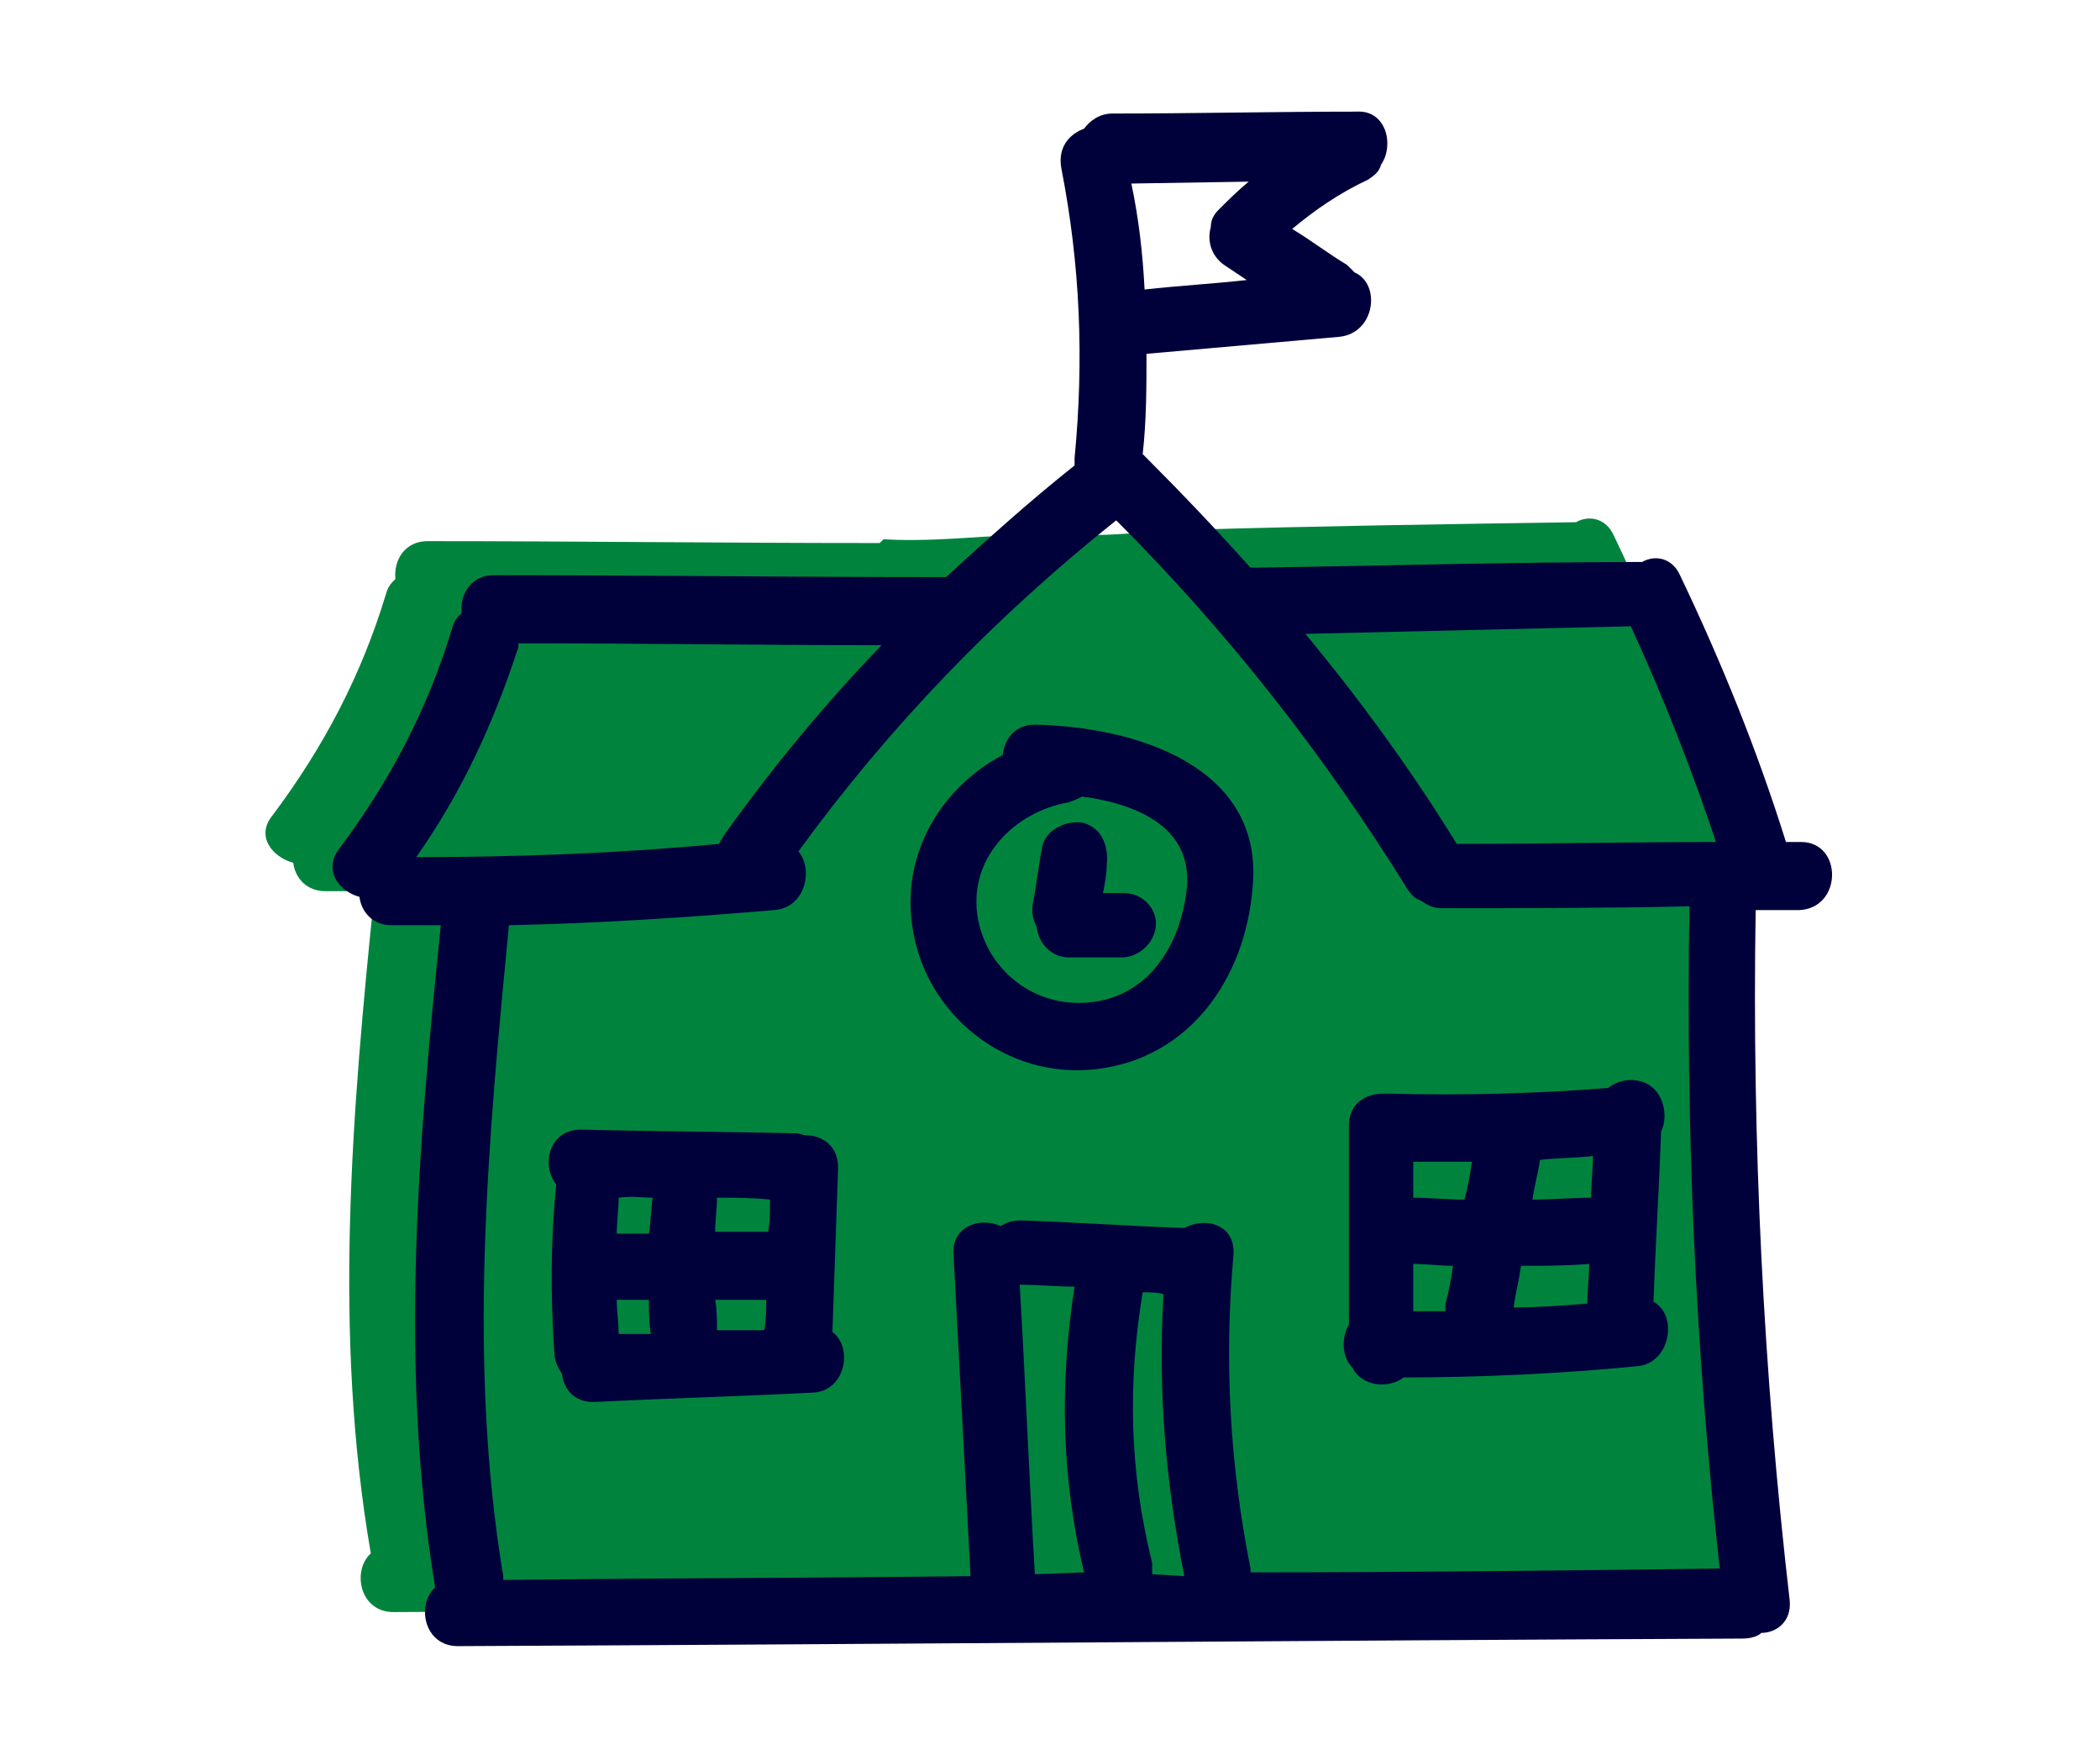 <?xml version="1.0" encoding="utf-8"?>
<!-- Generator: Adobe Illustrator 24.3.0, SVG Export Plug-In . SVG Version: 6.00 Build 0)  -->
<svg version="1.1" id="Layer_1" xmlns="http://www.w3.org/2000/svg" xmlns:xlink="http://www.w3.org/1999/xlink" x="0px" y="0px"
	 viewBox="0 0 111 93" style="enable-background:new 0 0 111 93;" xml:space="preserve">
<style type="text/css">
	.st0{fill:#00843D;}
	.st1{fill:#00013A;}
	.st2{display:none;}
</style>
<g id="background">
</g>
<g id="Layer_1_1_">
	<g>
		<path class="st0" d="M91.7,42.4c-0.3,0-0.5,0-0.8,0c-1.5-4.8-3.4-9.5-5.6-14.1c-0.4-0.9-1.3-1.1-2-0.7l0,0
			c-6.8,0.1-13.6,0.2-20.4,0.4c-0.1,0-0.2,0-0.3,0l-0.1-0.1c-0.9,0.2-1.9,0.3-2.9,0.3c-2.7,0.2-5.4,0-8.1,0.2
			c-1.6,0.1-3.2,0.2-4.8,0.1c-0.1,0.1-0.1,0.1-0.2,0.2c-0.1,0-0.2,0-0.3,0c-7.9,0-15.8-0.1-23.6-0.1c-1.2,0-1.8,1-1.7,2
			c-0.2,0.2-0.4,0.4-0.5,0.8c-1.3,4.3-3.3,8.1-6,11.7c-0.9,1.1,0,2.2,1.1,2.5c0.1,0.8,0.7,1.5,1.7,1.5c0.9,0,1.7,0,2.6,0
			c-1.2,11.7-2.2,23.4-0.2,35c-1,0.9-0.6,3.1,1.2,3.1c22.6-0.1,45.3-0.3,67.9-0.4c0.4,0,0.8-0.1,1-0.3c0.8,0,1.6-0.6,1.5-1.7
			c-1.4-12.1-2-24.3-1.8-36.5c0.8,0,1.6,0,2.3,0C93.9,45.9,93.9,42.4,91.7,42.4"/>
		<path class="st1" d="M62.7,47.2c-0.4,3-2.2,5.7-5.5,5.8c-2.7,0.1-5-1.8-5.5-4.4c-0.6-3.2,1.9-5.7,4.8-6.2c0.3-0.1,0.5-0.2,0.7-0.3
			C60.2,42.5,63.2,43.8,62.7,47.2 M54.7,38.3c-1.1,0-1.6,0.8-1.7,1.6c-3.2,1.7-5.3,5.1-4.8,8.9c0.6,4.8,5,8.3,9.8,7.7
			c4.9-0.6,7.8-4.8,8.2-9.5C66.9,40.5,60,38.4,54.7,38.3"/>
		<path class="st1" d="M59.4,47.2h-1.1c0.1-0.5,0.2-1,0.2-1.5c0.1-0.9-0.2-1.9-1.2-2.2c-0.8-0.2-2,0.3-2.2,1.2c-0.2,1-0.3,2-0.5,3
			c-0.1,0.5,0,0.9,0.2,1.3c0.1,0.9,0.8,1.6,1.7,1.6h2.8c0.9,0,1.8-0.8,1.8-1.8C61.1,48,60.4,47.2,59.4,47.2"/>
		<path class="st1" d="M66.1,83.1c0-0.1,0-0.2,0-0.2c-1.1-5.5-1.4-11-0.9-16.6c0.1-1.6-1.5-2-2.6-1.4c-2.9-0.1-5.7-0.3-8.6-0.4
			c-0.5,0-0.8,0.1-1.1,0.3c-1.1-0.5-2.6,0-2.5,1.5l0.9,17c-8.2,0.1-16.4,0.1-24.7,0.2c0-0.1,0-0.2,0-0.2c-1.9-11.4-0.8-23,0.3-34.4
			c4.7-0.1,9.3-0.4,14-0.8c1.7-0.1,2.1-2.2,1.3-3.1C47,38.4,52.6,32.6,59,27.5c5.9,5.9,11,12.4,15.4,19.5c0.2,0.3,0.4,0.5,0.7,0.6
			c0.3,0.2,0.6,0.4,1.1,0.4c4.4,0,8.7,0,13.1-0.1c-0.2,11.7,0.3,23.4,1.6,35C82.7,83,74.4,83.1,66.1,83.1 M60.9,83.2
			c0-0.2,0-0.4,0-0.6c-1.2-4.8-1.3-9.5-0.5-14.3c0.4,0,0.8,0,1.1,0.1c-0.3,5,0.1,9.9,1.1,14.9L60.9,83.2z M54.7,83.2
			c-0.3-5.1-0.5-10.2-0.8-15.3l0,0c1,0,1.9,0.1,2.9,0.1c-0.8,5.1-0.7,10.1,0.5,15.1L54.7,83.2z M22,45.3c2.4-3.4,4.1-7.1,5.4-11.1
			c0-0.1,0-0.1,0-0.2c6.4,0,12.8,0.1,19.2,0.1c-3,3.1-5.8,6.5-8.3,10c-0.1,0.2-0.2,0.3-0.3,0.5C32.7,45.1,27.4,45.3,22,45.3 M66,9.6
			c-0.6,0.5-1.1,1-1.6,1.5C64.1,11.4,64,11.7,64,12c-0.2,0.7,0,1.5,0.7,2l1.2,0.8c-1.8,0.2-3.6,0.3-5.4,0.5l0,0
			c-0.1-1.9-0.3-3.7-0.7-5.6L66,9.6z M86.2,33.1c1.7,3.7,3.2,7.5,4.5,11.4c-4.6,0-9.1,0.1-13.7,0.1c-2.4-3.9-5.1-7.6-8-11.1
			L86.2,33.1z M95.2,44.5c-0.3,0-0.5,0-0.8,0c-1.5-4.8-3.4-9.5-5.6-14.1c-0.4-0.9-1.3-1.1-2-0.7l0,0c-6.8,0-13.6,0.2-20.4,0.3
			c-0.1,0-0.2,0-0.3,0c-1.8-2-3.6-3.9-5.5-5.8c-0.1-0.1-0.1-0.1-0.2-0.2c0.2-1.8,0.2-3.5,0.2-5.3c3.4-0.3,6.8-0.6,10.2-0.9
			c1.9-0.2,2.2-2.8,0.8-3.4c-0.1-0.1-0.2-0.2-0.4-0.4c-1-0.6-1.9-1.3-2.9-1.9c1.2-1,2.5-1.9,4-2.6c0.3-0.2,0.6-0.4,0.7-0.8
			c0.7-1,0.3-2.9-1.3-2.8C67.4,5.9,63.1,6,58.8,6c-0.7,0-1.2,0.4-1.5,0.8c-0.8,0.3-1.4,1-1.2,2.1c1,5.1,1.2,10.1,0.7,15.3
			c0,0.1,0,0.3,0,0.4c-2.4,1.9-4.6,3.9-6.8,5.9c-0.1,0-0.2,0-0.3,0c-7.9,0-15.8-0.1-23.6-0.1c-1.2,0-1.8,1-1.7,2
			c-0.2,0.2-0.4,0.4-0.5,0.8c-1.3,4.3-3.3,8.1-6,11.7c-0.8,1.1,0,2.2,1.1,2.5c0.1,0.8,0.7,1.5,1.7,1.5c0.9,0,1.7,0,2.6,0
			c-1.2,11.7-2.2,23.4-0.3,35c-1,0.9-0.6,3.1,1.2,3.1c22.6-0.1,45.3-0.3,67.9-0.4c0.4,0,0.8-0.1,1-0.3c0.8,0,1.6-0.6,1.5-1.7
			c-1.4-12.1-2-24.3-1.8-36.5c0.8,0,1.6,0,2.3,0C97.4,48,97.4,44.5,95.2,44.5"/>
		<path class="st1" d="M37.9,70.3c0-0.5,0-1.1-0.1-1.6c0.9,0,1.8,0,2.7,0c0,0.5,0,1-0.1,1.6H37.9z M32.7,70.5c0-0.6-0.1-1.2-0.1-1.8
			c0.6,0,1.1,0,1.7,0c0,0.6,0,1.2,0.1,1.8H32.7z M34.5,63.3c-0.1,0.6-0.1,1.3-0.2,1.9c-0.6,0-1.1,0-1.7,0c0-0.6,0.1-1.3,0.1-1.9
			C33.4,63.2,34,63.3,34.5,63.3 M40.7,63.4c0,0.6,0,1.2-0.1,1.7c-0.9,0-1.8,0-2.8,0c0-0.6,0.1-1.2,0.1-1.8
			C38.9,63.3,39.8,63.3,40.7,63.4 M44,70.4l0.3-8.7c0-1.1-0.8-1.7-1.7-1.7c-0.2,0-0.3-0.1-0.5-0.1c-3.8-0.1-7.6-0.1-11.4-0.2
			c-1.7,0-2.1,1.9-1.3,2.9c-0.3,3-0.3,5.9-0.1,8.9c0,0.4,0.2,0.8,0.4,1.1c0.1,0.8,0.6,1.5,1.7,1.5c3.9-0.2,7.7-0.3,11.6-0.5
			C44.7,73.5,45.1,71.2,44,70.4"/>
		<path class="st1" d="M80,69.1c0.1-0.7,0.3-1.5,0.4-2.2c1.2,0,2.4,0,3.6-0.1c0,0.7-0.1,1.4-0.1,2.1C82.6,69,81.3,69.1,80,69.1
			 M76.4,69.3c-0.6,0-1.2,0-1.7,0v-2.5c0.7,0,1.4,0.1,2.1,0.1c-0.1,0.7-0.2,1.3-0.4,2C76.4,69,76.4,69.1,76.4,69.3 M77.8,61.4
			c-0.1,0.7-0.2,1.3-0.4,2c-0.9,0-1.8-0.1-2.7-0.1v-1.9C75.7,61.4,76.8,61.4,77.8,61.4 M84.2,61.1c0,0.7-0.1,1.5-0.1,2.2
			c-1,0-2.1,0.1-3.1,0.1c0.1-0.7,0.3-1.4,0.4-2.1C82.3,61.2,83.3,61.2,84.2,61.1 M87.4,68.8c0.1-3,0.3-6,0.4-9
			c0.3-0.6,0.2-1.4-0.1-1.9c-0.5-0.9-1.8-1.1-2.7-0.4c-3.8,0.3-7.7,0.4-11.5,0.3c-0.2,0-0.3,0-0.4,0c-0.9,0-1.8,0.5-1.8,1.7V70
			c-0.4,0.7-0.4,1.7,0.2,2.3c0.5,1,1.9,1.1,2.7,0.5c4.1,0,8.3-0.2,12.4-0.6C88.3,72,88.7,69.5,87.4,68.8"/>
	</g>
</g>
<g id="header_x2F_footer">
</g>
<g id="modal">
</g>
<g id="popup">
</g>
<g id="GRID" class="st2">
</g>
</svg>
